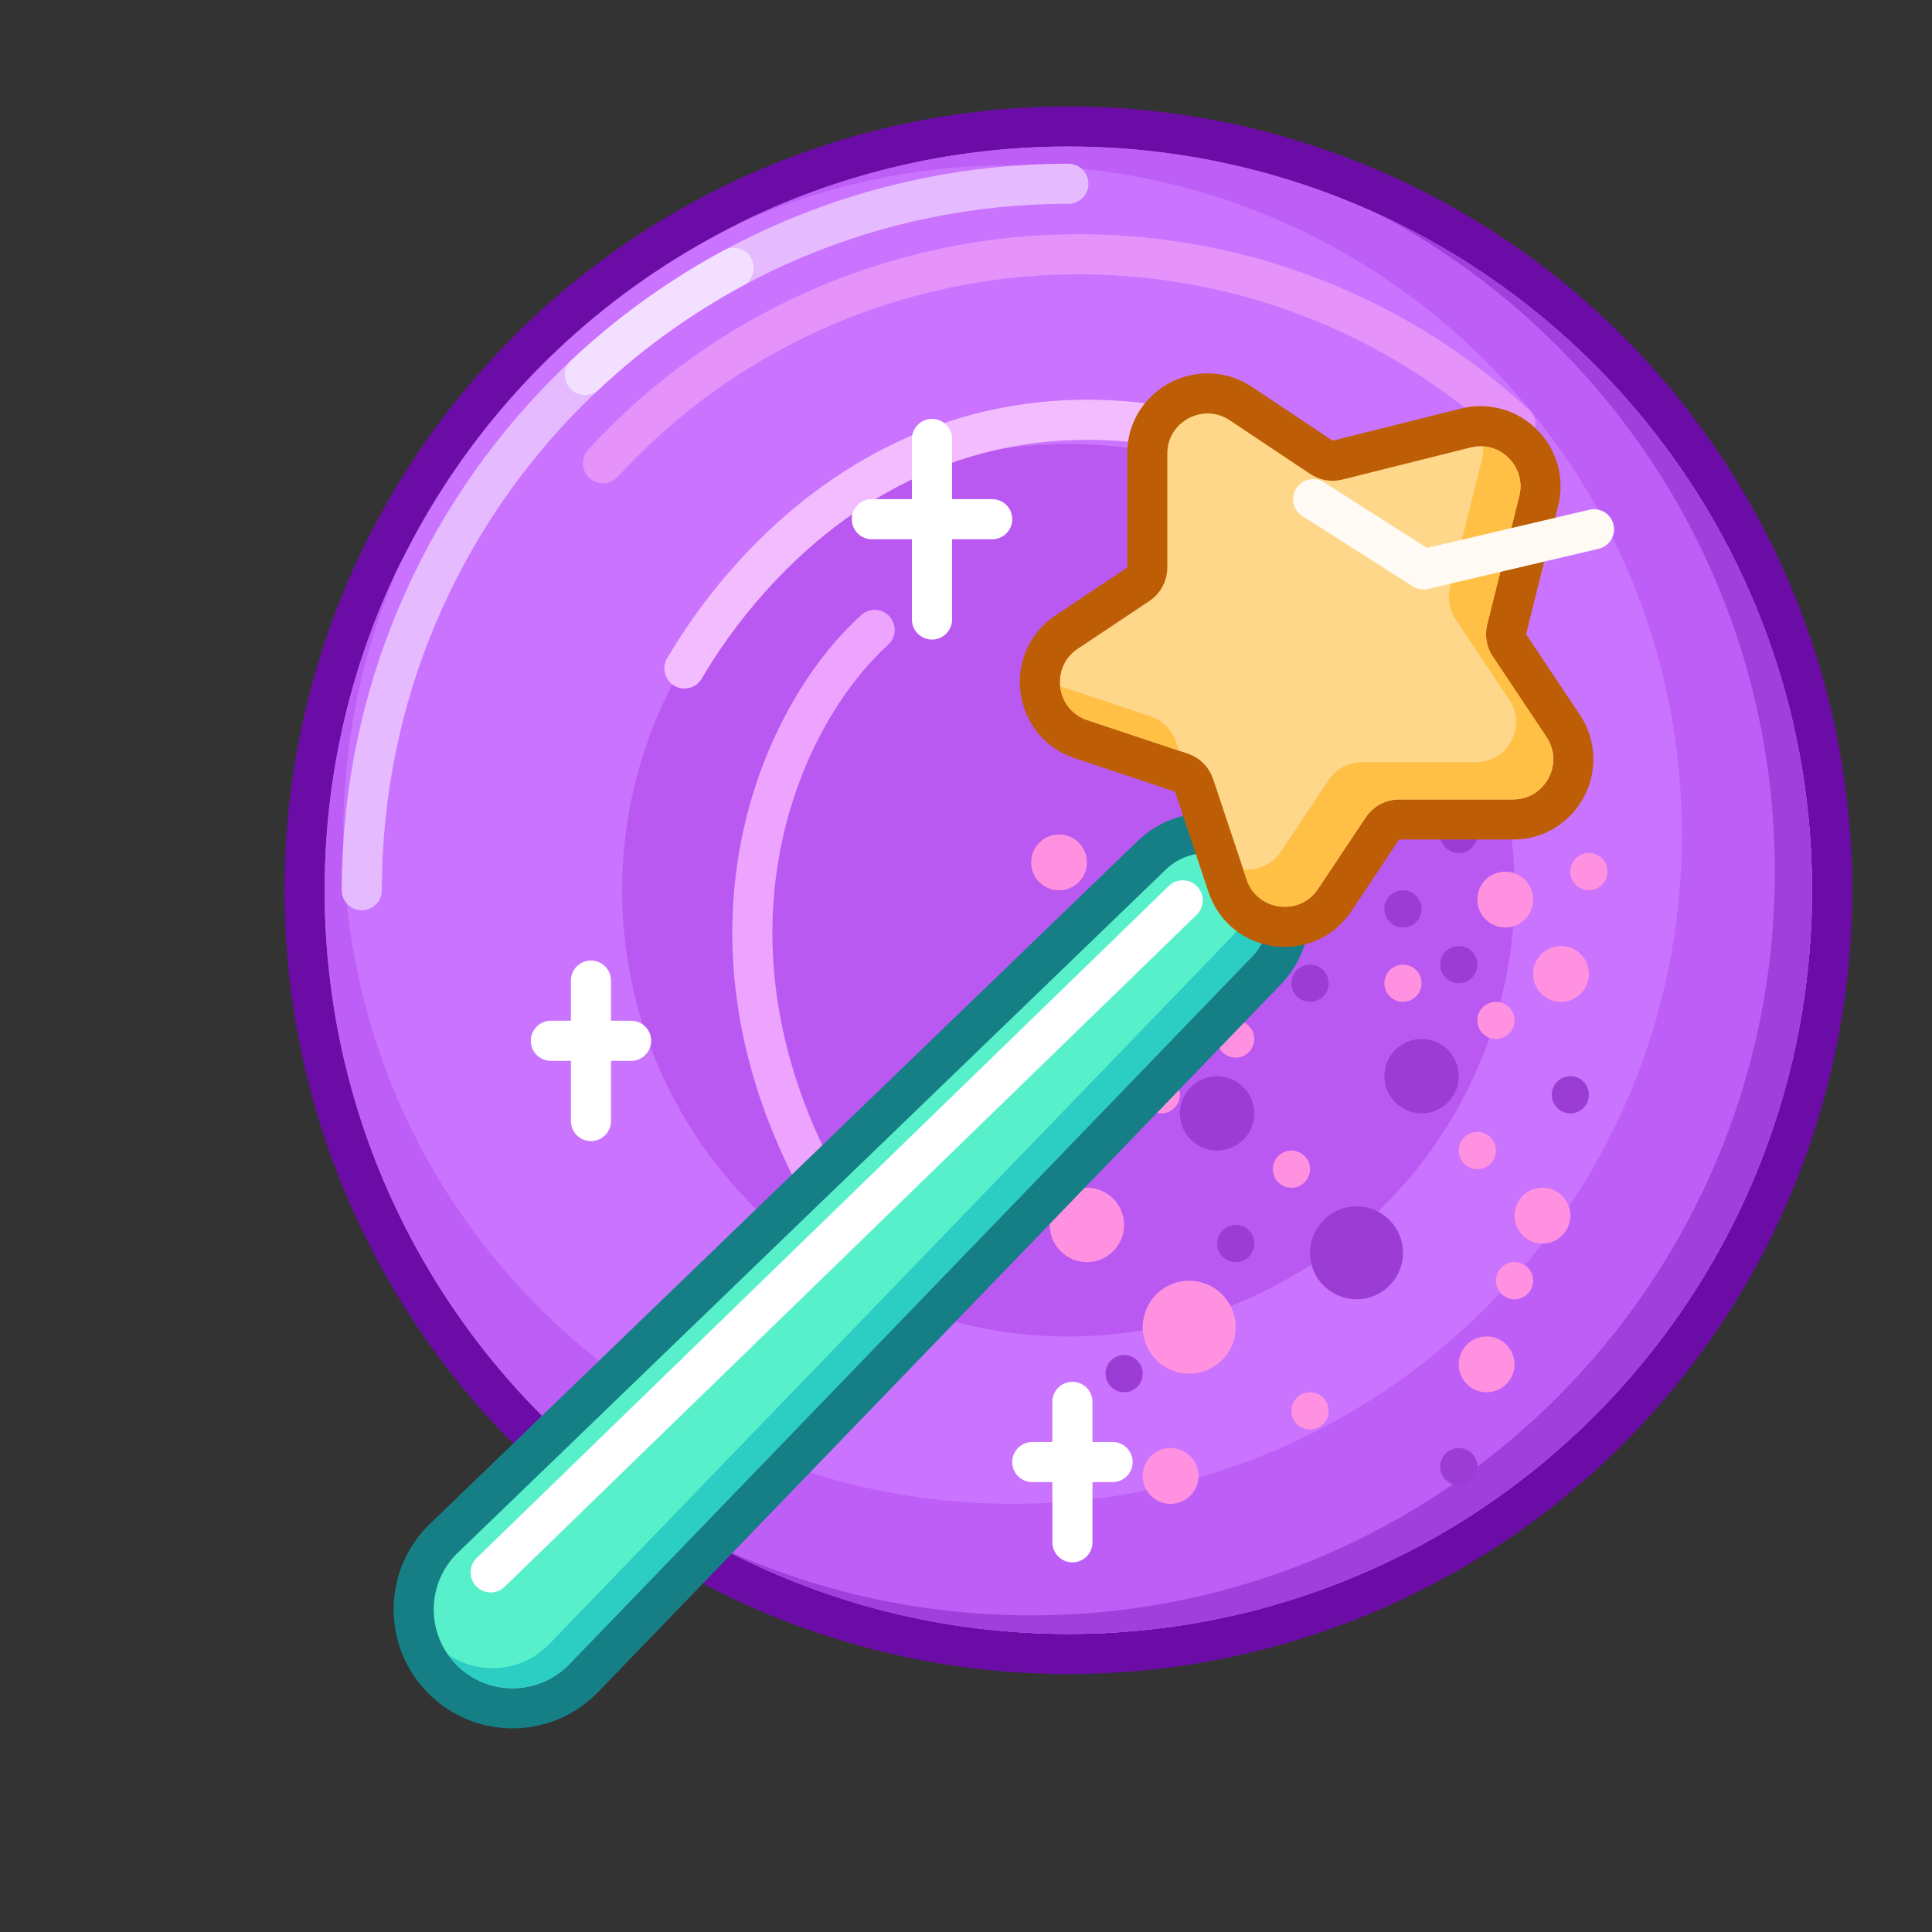 <svg width="38" height="38" viewBox="0 0 38 38" fill="none" xmlns="http://www.w3.org/2000/svg">
<rect x="0" y="0" width="38" height="38" fill="#333333" stroke="none"/>
<g clip-path="url(#clip0_215_3716)">
<circle cx="21.013" cy="17.51" r="15.022" fill="#CA73FF" stroke="#6C0CA7" stroke-width="0.789"/>
<circle cx="21.013" cy="17.51" r="8.777" fill="#B959F2"/>
<path fill-rule="evenodd" clip-rule="evenodd" d="M21.013 32.138C29.091 32.138 35.64 25.589 35.64 17.51C35.64 9.431 29.091 2.882 21.013 2.882C18.66 2.882 16.436 3.438 14.467 4.425C16.127 3.669 17.972 3.248 19.916 3.248C27.186 3.248 33.081 9.142 33.081 16.413C33.081 23.684 27.186 29.578 19.916 29.578C12.645 29.578 6.751 23.684 6.751 16.413C6.751 14.469 7.172 12.623 7.928 10.963C6.941 12.932 6.385 15.156 6.385 17.51C6.385 25.589 12.934 32.138 21.013 32.138Z" fill="#BD5EF7"/>
<path fill-rule="evenodd" clip-rule="evenodd" d="M20.281 31.772C28.36 31.772 34.909 25.223 34.909 17.145C34.909 11.559 31.779 6.706 27.177 4.241C32.175 6.567 35.64 11.634 35.64 17.51C35.64 25.589 29.091 32.138 21.012 32.138C18.519 32.138 16.171 31.514 14.116 30.414C15.99 31.286 18.078 31.772 20.281 31.772Z" fill="#A03FDC"/>
<circle cx="23.938" cy="18.242" r="0.731" fill="#FF91E0"/>
<circle cx="27.961" cy="21.167" r="0.731" fill="#9B3DD5"/>
<circle cx="27.595" cy="17.876" r="0.366" fill="#9B3DD5"/>
<circle cx="25.767" cy="19.339" r="0.366" fill="#9B3DD5"/>
<circle cx="30.886" cy="21.533" r="0.366" fill="#9B3DD5"/>
<circle cx="28.692" cy="28.847" r="0.366" fill="#9B3DD5"/>
<circle cx="24.304" cy="24.458" r="0.366" fill="#9B3DD5"/>
<circle cx="22.11" cy="27.018" r="0.366" fill="#9B3DD5"/>
<circle cx="20.647" cy="22.264" r="0.366" fill="#9B3DD5"/>
<circle cx="22.475" cy="20.07" r="0.366" fill="#9B3DD5"/>
<circle cx="28.692" cy="18.973" r="0.366" fill="#9B3DD5"/>
<circle cx="28.692" cy="16.413" r="0.366" fill="#9B3DD5"/>
<circle cx="20.647" cy="20.436" r="0.731" fill="#FF91E0"/>
<circle cx="17.538" cy="22.813" r="0.549" fill="#FF91E0"/>
<circle cx="30.338" cy="23.91" r="0.549" fill="#FF91E0"/>
<circle cx="30.703" cy="19.156" r="0.549" fill="#FF91E0"/>
<circle cx="29.606" cy="17.693" r="0.549" fill="#FF91E0"/>
<circle cx="24.852" cy="15.499" r="0.549" fill="#FF91E0"/>
<circle cx="20.83" cy="16.962" r="0.549" fill="#FF91E0"/>
<circle cx="29.24" cy="26.835" r="0.549" fill="#FF91E0"/>
<circle cx="23.024" cy="29.03" r="0.549" fill="#FF91E0"/>
<circle cx="25.767" cy="27.75" r="0.366" fill="#FF91E0"/>
<circle cx="24.304" cy="20.436" r="0.366" fill="#FF91E0"/>
<circle cx="25.401" cy="22.996" r="0.366" fill="#FF91E0"/>
<circle cx="22.841" cy="21.533" r="0.366" fill="#FF91E0"/>
<circle cx="23.206" cy="19.704" r="0.366" fill="#FF91E0"/>
<circle cx="29.423" cy="20.07" r="0.366" fill="#FF91E0"/>
<circle cx="31.252" cy="17.144" r="0.366" fill="#FF91E0"/>
<circle cx="29.058" cy="22.63" r="0.366" fill="#FF91E0"/>
<circle cx="29.789" cy="25.19" r="0.366" fill="#FF91E0"/>
<circle cx="27.595" cy="19.339" r="0.366" fill="#FF91E0"/>
<circle cx="21.378" cy="24.093" r="0.731" fill="#FF91E0"/>
<circle cx="23.938" cy="21.899" r="0.731" fill="#9B3DD5"/>
<circle cx="26.681" cy="24.641" r="0.914" fill="#9B3DD5"/>
<circle cx="23.39" cy="26.104" r="0.914" fill="#FF91E0"/>
<path d="M7.116 17.51C7.116 9.835 13.338 3.614 21.013 3.614" stroke="#E5BAFF" stroke-width="0.789" stroke-linecap="round" stroke-linejoin="round"/>
<path d="M11.86 9.11C16.606 3.944 24.641 3.603 29.807 8.349" stroke="#E692FB" stroke-width="0.789" stroke-linecap="round" stroke-linejoin="round"/>
<path d="M14.43 5.269C13.363 5.843 12.381 6.553 11.504 7.376" stroke="#F3DFFF" stroke-width="0.789" stroke-linecap="round" stroke-linejoin="round"/>
<path d="M13.462 13.148C14.663 11.089 17.968 7.204 23.627 8.524" stroke="#F2BCFF" stroke-width="0.789" stroke-linecap="round" stroke-linejoin="round"/>
<path d="M18.331 8.634V12.185" stroke="white" stroke-width="0.789" stroke-linecap="round" stroke-linejoin="round"/>
<path d="M17.148 10.212H19.515" stroke="white" stroke-width="0.789" stroke-linecap="round" stroke-linejoin="round"/>
<path d="M11.623 19.287V22.049" stroke="white" stroke-width="0.789" stroke-linecap="round" stroke-linejoin="round"/>
<path d="M10.835 20.471H12.413" stroke="white" stroke-width="0.789" stroke-linecap="round" stroke-linejoin="round"/>
<path d="M21.093 27.573V30.335" stroke="white" stroke-width="0.789" stroke-linecap="round" stroke-linejoin="round"/>
<path d="M20.304 28.757H21.883" stroke="white" stroke-width="0.789" stroke-linecap="round" stroke-linejoin="round"/>
<path d="M17.204 12.39C15.26 14.152 13.356 18.645 16.374 23.741" stroke="#ECA4FE" stroke-width="0.789" stroke-linecap="round" stroke-linejoin="round"/>
<path d="M24.888 16.849C24.271 16.232 23.274 16.223 22.647 16.828L8.731 30.256C7.948 31.011 7.937 32.261 8.706 33.031C9.475 33.8 10.726 33.788 11.481 33.006L24.908 19.09C25.514 18.463 25.505 17.465 24.888 16.849Z" fill="#57F0CB" stroke="#167F86" stroke-width="0.789"/>
<path fill-rule="evenodd" clip-rule="evenodd" d="M8.806 32.536C8.858 32.612 8.918 32.684 8.986 32.752C9.599 33.365 10.595 33.356 11.197 32.732L24.625 18.816C25.081 18.343 25.074 17.592 24.61 17.128C24.542 17.06 24.468 17.002 24.39 16.953C24.672 17.411 24.62 18.018 24.23 18.422L10.803 32.337C10.267 32.893 9.418 32.961 8.806 32.536Z" fill="#2CCDC3"/>
<path d="M23.263 17.709L9.651 30.927" stroke="white" stroke-width="0.789" stroke-linecap="round" stroke-linejoin="round"/>
<path d="M25.991 8.995L24.406 7.938C23.619 7.414 22.565 7.978 22.565 8.923L22.565 11.164C22.565 11.295 22.5 11.419 22.39 11.492L20.981 12.431C20.161 12.978 20.328 14.228 21.263 14.539L23.237 15.197C23.354 15.236 23.447 15.329 23.486 15.447L24.144 17.42C24.456 18.355 25.706 18.522 26.252 17.703L27.191 16.293C27.265 16.184 27.388 16.118 27.52 16.118H29.76C30.706 16.118 31.27 15.064 30.745 14.277L29.688 12.692C29.626 12.599 29.607 12.485 29.634 12.377L30.264 9.854C30.481 8.988 29.696 8.202 28.829 8.419L28.036 8.617L26.306 9.05C26.198 9.077 26.084 9.057 25.991 8.995Z" fill="#FFD78A" stroke="#BD5E07" stroke-width="0.789" stroke-linecap="round" stroke-linejoin="round"/>
<path fill-rule="evenodd" clip-rule="evenodd" d="M20.853 13.498C20.883 13.787 21.069 14.058 21.388 14.165L23.188 14.764L23.13 14.59C23.051 14.354 22.866 14.17 22.631 14.091L20.853 13.498ZM24.454 17.099L24.519 17.295C24.727 17.918 25.56 18.03 25.924 17.484L26.864 16.074C27.01 15.855 27.256 15.723 27.52 15.723H29.761C30.391 15.723 30.767 15.021 30.417 14.496L29.36 12.911C29.237 12.726 29.197 12.497 29.251 12.281L29.882 9.759C30.005 9.265 29.642 8.811 29.173 8.779C29.178 8.859 29.172 8.943 29.151 9.027L28.52 11.55C28.466 11.766 28.505 11.994 28.629 12.179L29.686 13.765C30.035 14.289 29.66 14.992 29.029 14.992H26.789C26.525 14.992 26.279 15.123 26.132 15.343L25.193 16.752C25.015 17.018 24.727 17.128 24.454 17.099Z" fill="#FFC045"/>
<path d="M25.828 9.818L27.998 11.199L31.352 10.41" stroke="#FFFBF4" stroke-width="0.789" stroke-linecap="round" stroke-linejoin="round"/>
</g>
<defs>
<clipPath id="clip0_215_3716">
<rect width="38" height="38" fill="white"/>
</clipPath>
</defs>
</svg>
